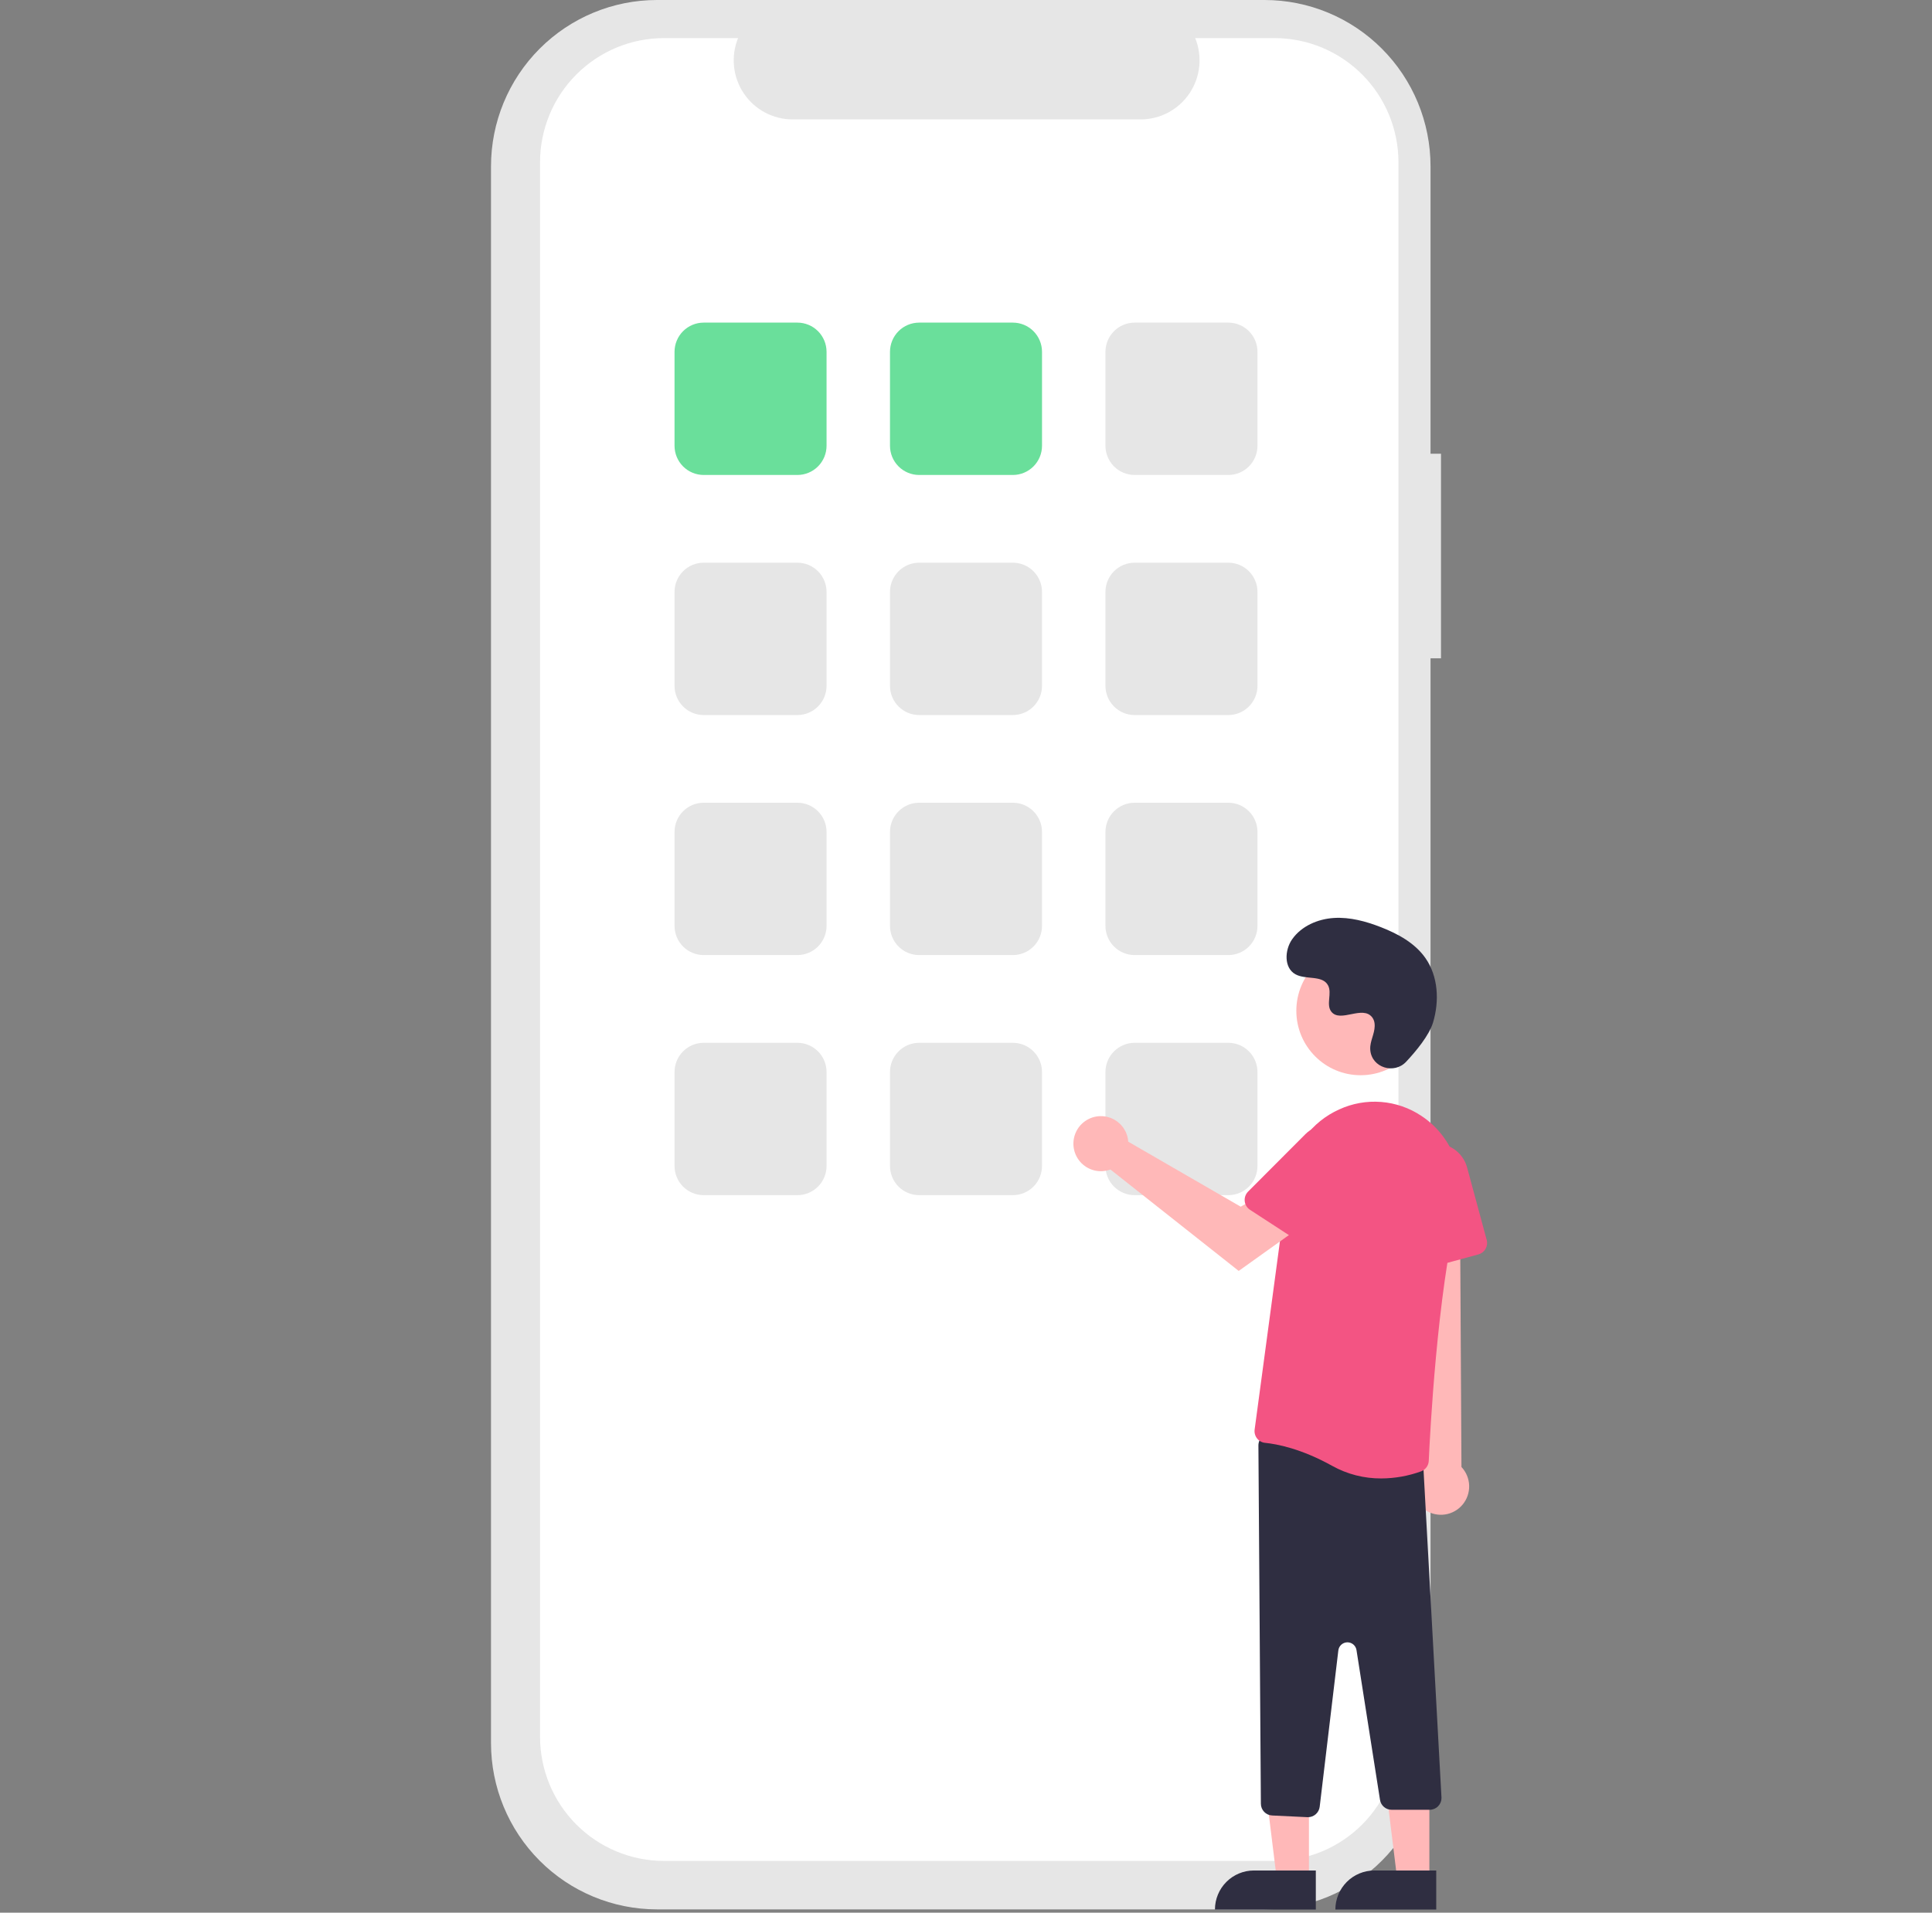 <svg width="205" height="203" viewBox="0 0 205 203" fill="none" xmlns="http://www.w3.org/2000/svg">
<rect x="0" y="0" width="205" height="203" fill="#808080" stroke="none"/>
<path d="M152.901 48.157H151.79V17.654C151.79 15.336 151.335 13.04 150.45 10.898C149.565 8.756 148.268 6.81 146.632 5.171C144.997 3.531 143.055 2.231 140.919 1.344C138.782 0.457 136.492 2.194e-06 134.179 0H69.71C65.039 -1.03388e-05 60.56 1.86 57.257 5.171C53.954 8.481 52.099 12.972 52.099 17.654V184.993C52.099 189.675 53.954 194.165 57.257 197.476C60.56 200.787 65.039 202.647 69.71 202.647H134.179C138.85 202.647 143.329 200.787 146.632 197.476C149.935 194.165 151.79 189.675 151.79 184.993V69.869H152.901L152.901 48.157Z" fill="#E6E6E6"/>
<path d="M148.387 17.228V184.321C148.386 187.818 147.001 191.171 144.534 193.644C142.068 196.116 138.722 197.505 135.234 197.505H70.456C66.968 197.505 63.622 196.116 61.156 193.644C58.689 191.171 57.303 187.818 57.303 184.321V17.228C57.303 13.732 58.689 10.378 61.156 7.906C63.622 5.433 66.968 4.044 70.456 4.044H78.314C77.928 4.995 77.781 6.027 77.886 7.048C77.991 8.07 78.345 9.05 78.916 9.902C79.488 10.754 80.26 11.453 81.163 11.936C82.067 12.419 83.076 12.672 84.1 12.673H121.034C122.058 12.672 123.067 12.419 123.971 11.936C124.875 11.453 125.646 10.754 126.218 9.902C126.789 9.05 127.143 8.07 127.248 7.048C127.353 6.027 127.206 4.995 126.82 4.044H135.234C138.722 4.044 142.068 5.433 144.534 7.906C147.001 10.378 148.386 13.732 148.387 17.228Z" fill="white"/>
<path d="M84.612 50.41H74.664C73.845 50.409 73.059 50.082 72.479 49.501C71.9 48.92 71.574 48.132 71.573 47.311V37.339C71.574 36.517 71.9 35.73 72.479 35.149C73.059 34.568 73.845 34.241 74.664 34.24H84.612C85.432 34.241 86.217 34.568 86.797 35.149C87.376 35.73 87.703 36.517 87.704 37.339V47.311C87.703 48.132 87.376 48.92 86.797 49.501C86.217 50.082 85.432 50.409 84.612 50.41Z" fill="#6ADF9B"/>
<path d="M107.474 50.41H97.526C96.707 50.409 95.921 50.082 95.341 49.501C94.762 48.92 94.436 48.132 94.435 47.311V37.339C94.436 36.517 94.762 35.73 95.341 35.149C95.921 34.568 96.707 34.241 97.526 34.24H107.474C108.294 34.241 109.08 34.568 109.659 35.149C110.239 35.73 110.565 36.517 110.566 37.339V47.311C110.565 48.132 110.239 48.92 109.659 49.501C109.08 50.082 108.294 50.409 107.474 50.41Z" fill="#6ADF9B"/>
<path d="M130.336 50.41H120.389C119.569 50.409 118.783 50.082 118.204 49.501C117.624 48.92 117.298 48.132 117.297 47.311V37.339C117.298 36.517 117.624 35.73 118.204 35.149C118.783 34.568 119.569 34.241 120.389 34.24H130.336C131.156 34.241 131.942 34.568 132.521 35.149C133.101 35.73 133.427 36.517 133.428 37.339V47.311C133.427 48.132 133.101 48.92 132.521 49.501C131.942 50.082 131.156 50.409 130.336 50.41Z" fill="#E6E6E6"/>
<path d="M84.612 75.89H74.664C73.845 75.889 73.059 75.562 72.479 74.981C71.9 74.4 71.574 73.613 71.573 72.791V62.819C71.574 61.998 71.9 61.21 72.479 60.629C73.059 60.048 73.845 59.721 74.664 59.721H84.612C85.432 59.721 86.217 60.048 86.797 60.629C87.376 61.21 87.703 61.998 87.704 62.819V72.791C87.703 73.613 87.376 74.4 86.797 74.981C86.217 75.562 85.432 75.889 84.612 75.89Z" fill="#E6E6E6"/>
<path d="M107.474 75.89H97.526C96.707 75.889 95.921 75.562 95.341 74.981C94.762 74.4 94.436 73.613 94.435 72.791V62.819C94.436 61.998 94.762 61.21 95.341 60.629C95.921 60.048 96.707 59.721 97.526 59.721H107.474C108.294 59.721 109.08 60.048 109.659 60.629C110.239 61.21 110.565 61.998 110.566 62.819V72.791C110.565 73.613 110.239 74.4 109.659 74.981C109.08 75.562 108.294 75.889 107.474 75.89Z" fill="#E6E6E6"/>
<path d="M130.336 75.89H120.389C119.569 75.889 118.783 75.562 118.204 74.981C117.624 74.4 117.298 73.613 117.297 72.791V62.819C117.298 61.998 117.624 61.21 118.204 60.629C118.783 60.048 119.569 59.721 120.389 59.721H130.336C131.156 59.721 131.942 60.048 132.521 60.629C133.101 61.21 133.427 61.998 133.428 62.819V72.791C133.427 73.613 133.101 74.4 132.521 74.981C131.942 75.562 131.156 75.889 130.336 75.89Z" fill="#E6E6E6"/>
<path d="M84.612 101.365H74.664C73.845 101.364 73.059 101.038 72.479 100.457C71.9 99.876 71.574 99.088 71.573 98.266V88.295C71.574 87.473 71.9 86.686 72.479 86.105C73.059 85.524 73.845 85.197 74.664 85.196H84.612C85.432 85.197 86.217 85.524 86.797 86.105C87.376 86.686 87.703 87.473 87.704 88.295V98.266C87.703 99.088 87.376 99.876 86.797 100.457C86.217 101.038 85.432 101.364 84.612 101.365Z" fill="#E6E6E6"/>
<path d="M107.474 101.365H97.526C96.707 101.364 95.921 101.038 95.341 100.457C94.762 99.876 94.436 99.088 94.435 98.266V88.295C94.436 87.473 94.762 86.686 95.341 86.105C95.921 85.524 96.707 85.197 97.526 85.196H107.474C108.294 85.197 109.08 85.524 109.659 86.105C110.239 86.686 110.565 87.473 110.566 88.295V98.266C110.565 99.088 110.239 99.876 109.659 100.457C109.08 101.038 108.294 101.364 107.474 101.365Z" fill="#E6E6E6"/>
<path d="M130.336 101.365H120.389C119.569 101.364 118.783 101.038 118.204 100.457C117.624 99.876 117.298 99.088 117.297 98.266V88.295C117.298 87.473 117.624 86.686 118.204 86.105C118.783 85.524 119.569 85.197 120.389 85.196H130.336C131.156 85.197 131.942 85.524 132.521 86.105C133.101 86.686 133.427 87.473 133.428 88.295V98.266C133.427 99.088 133.101 99.876 132.521 100.457C131.942 101.038 131.156 101.364 130.336 101.365Z" fill="#E6E6E6"/>
<path d="M84.612 126.845H74.664C73.845 126.845 73.059 126.518 72.479 125.937C71.9 125.356 71.574 124.568 71.573 123.747V113.775C71.574 112.953 71.9 112.166 72.479 111.585C73.059 111.004 73.845 110.677 74.664 110.676H84.612C85.432 110.677 86.217 111.004 86.797 111.585C87.376 112.166 87.703 112.953 87.704 113.775V123.747C87.703 124.568 87.376 125.356 86.797 125.937C86.217 126.518 85.432 126.845 84.612 126.845Z" fill="#E6E6E6"/>
<path d="M107.474 126.845H97.526C96.707 126.845 95.921 126.518 95.341 125.937C94.762 125.356 94.436 124.568 94.435 123.747V113.775C94.436 112.953 94.762 112.166 95.341 111.585C95.921 111.004 96.707 110.677 97.526 110.676H107.474C108.294 110.677 109.08 111.004 109.659 111.585C110.239 112.166 110.565 112.953 110.566 113.775V123.747C110.565 124.568 110.239 125.356 109.659 125.937C109.08 126.518 108.294 126.845 107.474 126.845Z" fill="#E6E6E6"/>
<path d="M130.336 126.845H120.389C119.569 126.845 118.783 126.518 118.204 125.937C117.624 125.356 117.298 124.568 117.297 123.747V113.775C117.298 112.953 117.624 112.166 118.204 111.585C118.783 111.004 119.569 110.677 120.389 110.676H130.336C131.156 110.677 131.942 111.004 132.521 111.585C133.101 112.166 133.427 112.953 133.428 113.775V123.747C133.427 124.568 133.101 125.356 132.521 125.937C131.942 126.518 131.156 126.845 130.336 126.845Z" fill="#E6E6E6"/>
<path d="M138.889 199.495H135.483L133.863 186.328H138.889L138.889 199.495Z" fill="#FFB8B8"/>
<path d="M133.051 198.52H139.619V202.665H128.916C128.916 202.12 129.022 201.581 129.23 201.078C129.438 200.576 129.743 200.119 130.127 199.734C130.511 199.349 130.967 199.043 131.468 198.835C131.97 198.627 132.508 198.52 133.051 198.52Z" fill="#2F2E41"/>
<path d="M151.667 199.495H148.261L146.641 186.328H151.667L151.667 199.495Z" fill="#FFB8B8"/>
<path d="M145.829 198.52H152.396V202.665H141.693C141.693 202.12 141.8 201.581 142.008 201.078C142.216 200.576 142.521 200.119 142.905 199.734C143.289 199.349 143.744 199.043 144.246 198.835C144.748 198.627 145.286 198.52 145.829 198.52Z" fill="#2F2E41"/>
<path d="M151.251 160.279C150.884 160.043 150.573 159.728 150.341 159.358C150.108 158.988 149.959 158.572 149.905 158.138C149.85 157.704 149.891 157.263 150.024 156.847C150.158 156.431 150.381 156.049 150.678 155.729L148.436 123.83L154.895 124.458L155.072 155.696C155.576 156.232 155.867 156.934 155.889 157.67C155.911 158.406 155.663 159.124 155.192 159.689C154.721 160.254 154.06 160.626 153.333 160.735C152.607 160.844 151.866 160.681 151.251 160.279H151.251Z" fill="#FFB8B8"/>
<path d="M138.728 192.862L134.979 192.682C134.66 192.667 134.358 192.53 134.137 192.299C133.915 192.068 133.791 191.76 133.789 191.44L133.527 153.416C133.526 153.236 133.563 153.057 133.637 152.893C133.711 152.728 133.82 152.581 133.956 152.463C134.091 152.344 134.251 152.256 134.424 152.205C134.597 152.154 134.778 152.141 134.956 152.167L149.955 154.35C150.251 154.391 150.522 154.539 150.719 154.765C150.916 154.991 151.024 155.28 151.025 155.58L152.954 190.813C152.955 190.979 152.924 191.143 152.862 191.296C152.799 191.449 152.707 191.588 152.591 191.705C152.475 191.823 152.337 191.916 152.185 191.98C152.032 192.043 151.869 192.076 151.704 192.076H147.662C147.364 192.077 147.076 191.971 146.849 191.777C146.622 191.582 146.473 191.313 146.428 191.018L143.934 175.127C143.898 174.895 143.778 174.683 143.599 174.532C143.419 174.381 143.19 174.3 142.956 174.304C142.721 174.309 142.496 174.398 142.321 174.556C142.147 174.714 142.036 174.929 142.008 175.163L140.029 191.759C139.991 192.063 139.845 192.343 139.616 192.546C139.388 192.75 139.093 192.862 138.787 192.863C138.768 192.863 138.748 192.863 138.728 192.862Z" fill="#2F2E41"/>
<path d="M141.367 155.582C138.062 153.741 135.479 153.257 134.234 153.133C134.068 153.117 133.908 153.067 133.762 152.987C133.616 152.907 133.488 152.798 133.386 152.667C133.281 152.535 133.204 152.383 133.159 152.22C133.115 152.057 133.104 151.887 133.127 151.72L136.721 124.975C136.928 123.41 137.531 121.925 138.472 120.66C139.413 119.395 140.662 118.392 142.099 117.747C143.491 117.106 145.022 116.833 146.549 116.953C148.075 117.073 149.546 117.582 150.82 118.433C150.944 118.515 151.064 118.599 151.183 118.684C152.651 119.762 153.767 121.252 154.392 122.965C155.017 124.678 155.122 126.538 154.693 128.311C152.489 137.348 151.732 152.163 151.603 155.041C151.593 155.287 151.51 155.524 151.366 155.722C151.222 155.921 151.022 156.072 150.792 156.157C149.437 156.651 148.006 156.906 146.563 156.911C144.746 156.922 142.957 156.465 141.367 155.582Z" fill="#F35483"/>
<path d="M149.898 134.549C149.746 134.439 149.621 134.298 149.532 134.134C149.443 133.97 149.391 133.788 149.381 133.602L148.908 125.004C148.861 124.153 149.131 123.314 149.664 122.649C150.198 121.985 150.958 121.542 151.798 121.406C152.639 121.27 153.499 121.451 154.214 121.913C154.929 122.376 155.448 123.088 155.671 123.911L157.75 131.597C157.836 131.918 157.792 132.26 157.627 132.548C157.463 132.836 157.19 133.047 156.871 133.135L150.957 134.742C150.777 134.791 150.588 134.799 150.405 134.766C150.222 134.732 150.048 134.658 149.898 134.549Z" fill="#F35483"/>
<path d="M144.373 114.116C148.141 114.116 151.196 111.054 151.196 107.277C151.196 103.5 148.141 100.438 144.373 100.438C140.605 100.438 137.551 103.5 137.551 107.277C137.551 111.054 140.605 114.116 144.373 114.116Z" fill="#FFB8B8"/>
<path d="M119.65 120.713C119.684 120.864 119.706 121.016 119.716 121.17L131.649 128.07L134.549 126.397L137.641 130.454L131.437 134.887L117.823 124.122C117.268 124.328 116.663 124.359 116.09 124.213C115.516 124.066 115.001 123.747 114.612 123.3C114.224 122.852 113.98 122.296 113.914 121.706C113.848 121.117 113.963 120.521 114.243 119.998C114.523 119.475 114.956 119.05 115.483 118.78C116.009 118.509 116.606 118.406 117.193 118.484C117.78 118.561 118.329 118.816 118.768 119.214C119.207 119.613 119.515 120.136 119.65 120.713Z" fill="#FFB8B8"/>
<path d="M132.075 127.484C132.055 127.298 132.077 127.11 132.139 126.934C132.202 126.758 132.302 126.598 132.434 126.466L138.508 120.377C139.109 119.774 139.913 119.415 140.762 119.371C141.612 119.326 142.449 119.598 143.11 120.135C143.771 120.672 144.211 121.435 144.345 122.277C144.478 123.12 144.295 123.982 143.832 124.698L139.507 131.378C139.326 131.657 139.043 131.852 138.719 131.921C138.395 131.99 138.056 131.928 137.778 131.747L132.638 128.403C132.482 128.302 132.35 128.167 132.252 128.008C132.155 127.849 132.094 127.669 132.075 127.484Z" fill="#F35483"/>
<path d="M149.201 112.688C147.928 114.047 145.565 113.317 145.399 111.461C145.386 111.316 145.387 111.171 145.402 111.027C145.487 110.205 145.961 109.458 145.848 108.59C145.822 108.374 145.742 108.168 145.614 107.992C144.6 106.63 142.219 108.601 141.262 107.368C140.675 106.612 141.365 105.423 140.915 104.578C140.32 103.463 138.559 104.013 137.455 103.403C136.227 102.723 136.3 100.834 137.109 99.684C138.095 98.283 139.824 97.535 141.532 97.427C143.24 97.32 144.936 97.782 146.53 98.405C148.341 99.113 150.138 100.091 151.252 101.687C152.608 103.629 152.738 106.239 152.06 108.51C151.648 109.891 150.24 111.578 149.201 112.688Z" fill="#2F2E41"/>
</svg>
